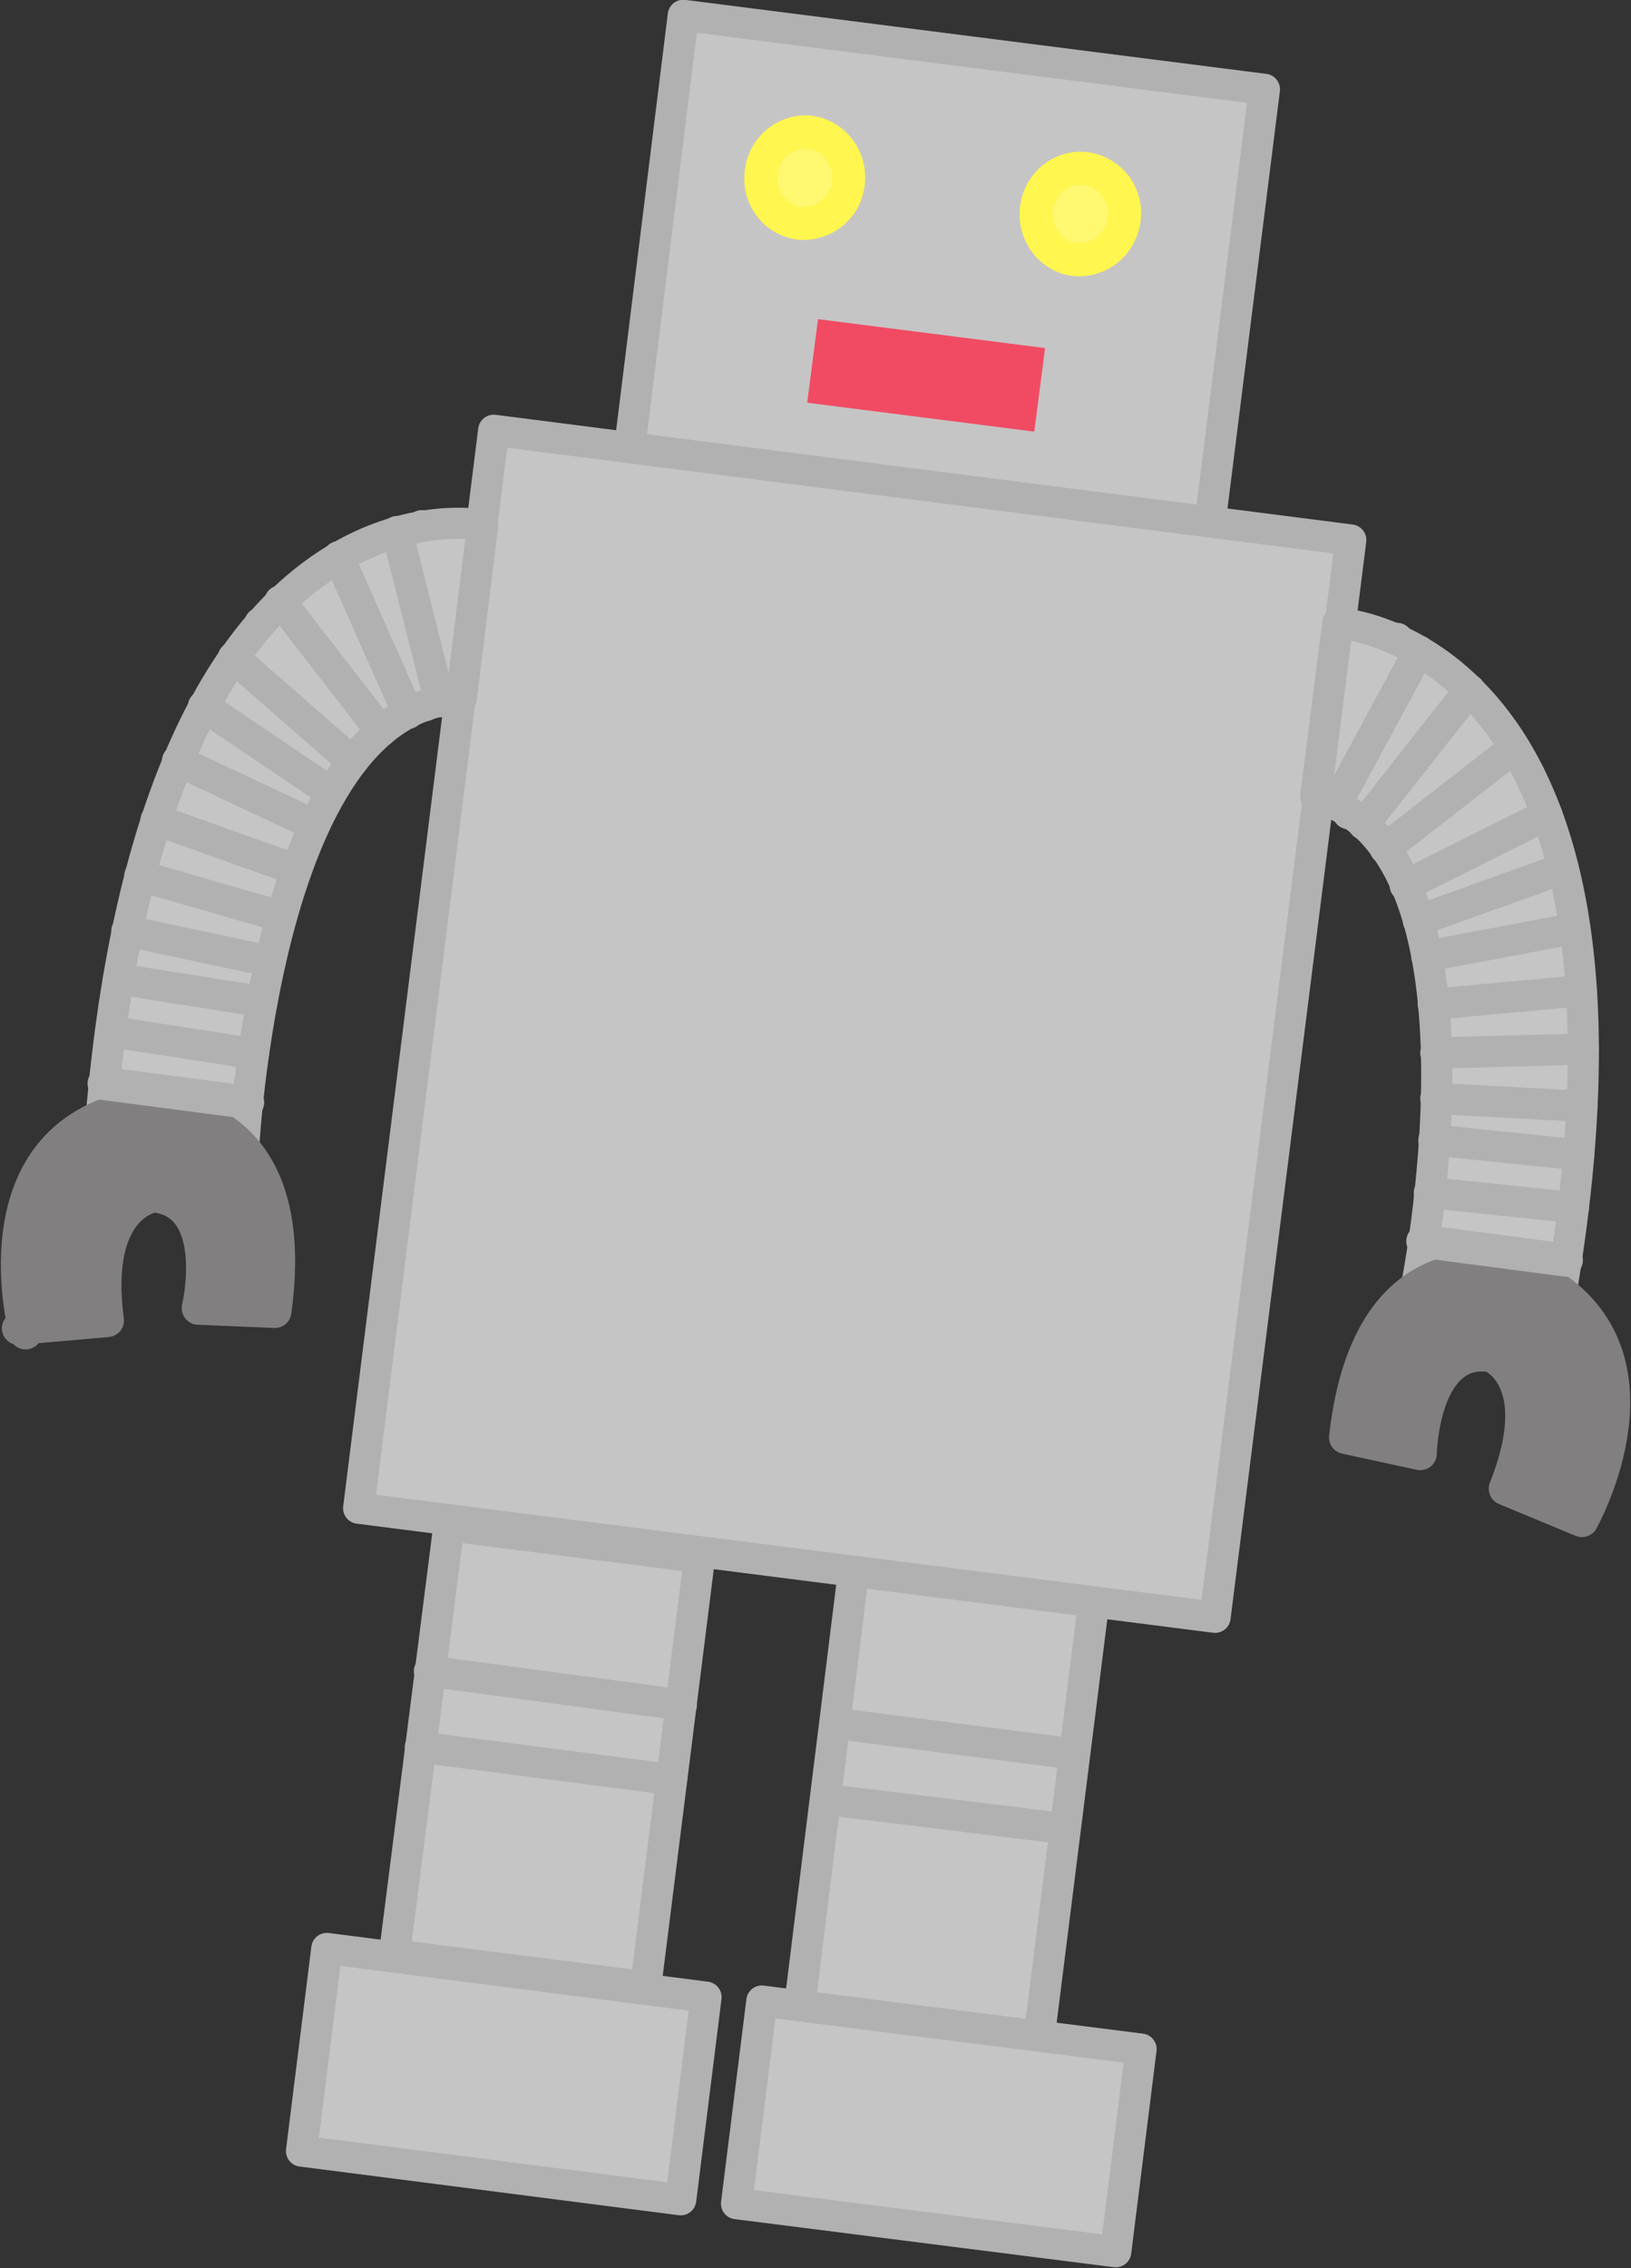 <?xml version="1.0" encoding="UTF-8"?>
<svg width="25.12mm" height="34.93mm" version="1.1" viewBox="0 0 25.12 34.93" xmlns="http://www.w3.org/2000/svg"><rect x="0" y="0" width="25.12" height="34.93" fill="#333333" stroke="none"/><g transform="translate(-319.38 -244.63)"><g class="com.sun.star.drawing.PolyPolygonShape" transform="matrix(.01 0 0 .01 -50.566 77.996)"><rect class="BoundingBox" x="37940" y="16663" width="1028" height="832" fill="none"/><path d="m38858 17470-894-114 83-669 895 114z" fill="#c6c5c5"/><path d="m38858 17470-894-114 83-669 895 114z" fill="none" stroke="#b2b1b1" stroke-linecap="round" stroke-linejoin="round" stroke-width="48"/></g><g class="com.sun.star.drawing.PolyPolygonShape" transform="matrix(.01 0 0 .01 -50.566 77.996)"><rect class="BoundingBox" x="37578" y="18989" width="519" height="759" fill="none"/><path d="m37989 19723-387-49 84-661 386 49z" fill="#c6c5c5"/><path d="m37989 19723-387-49 84-661 386 49z" fill="none" stroke="#b2b1b1" stroke-linecap="round" stroke-linejoin="round" stroke-width="48"/></g><g class="com.sun.star.drawing.PolyPolygonShape" transform="matrix(.01 0 0 .01 -50.566 77.996)"><rect class="BoundingBox" x="38201" y="19045" width="505" height="781" fill="none"/><path d="m38595 19801-369-47 85-685 370 47z" fill="#c6c5c5"/><path d="m38595 19801-369-47 85-685 370 47z" fill="none" stroke="#b2b1b1" stroke-linecap="round" stroke-linejoin="round" stroke-width="48"/></g><g class="com.sun.star.drawing.PolyPolygonShape" transform="matrix(.01 0 0 .01 -50.566 77.996)"><rect class="BoundingBox" x="37435" y="19640" width="672" height="436" fill="none"/><path d="m38043 20051-584-75 39-312 584 75z" fill="#c6c5c5"/><path d="m38043 20051-584-75 39-312 584 75z" fill="none" stroke="#b2b1b1" stroke-linecap="round" stroke-linejoin="round" stroke-width="48"/></g><g class="com.sun.star.drawing.PolyPolygonShape" transform="matrix(.01 0 0 .01 -50.566 77.996)"><rect class="BoundingBox" x="38105" y="19721" width="672" height="435" fill="none"/><path d="m38713 20131-584-74 39-312 584 74z" fill="#c6c5c5"/><path d="m38713 20131-584-74 39-312 584 74z" fill="none" stroke="#b2b1b1" stroke-linecap="round" stroke-linejoin="round" stroke-width="48"/></g><g class="com.sun.star.drawing.ClosedBezierShape" transform="matrix(.01 0 0 .01 -50.566 77.996)"><rect class="BoundingBox" x="38140" y="16841" width="188" height="194" fill="none"/><path d="m38301 16946c-4 38-39 65-76 61-37-5-63-40-58-78 4-38 38-66 75-62 38 5 64 41 59 79z" fill="#fff870"/><path d="m38301 16946c-4 38-39 65-76 61-37-5-63-40-58-78 4-38 38-66 75-62 38 5 64 41 59 79z" fill="none" stroke="#fff64f" stroke-linecap="round" stroke-linejoin="round" stroke-width="51"/></g><g class="com.sun.star.drawing.ClosedBezierShape" transform="matrix(.01 0 0 .01 -50.566 77.996)"><rect class="BoundingBox" x="38564" y="16897" width="189" height="194" fill="none"/><path d="m38726 17001c-5 39-39 66-77 62-37-5-63-41-58-79s38-65 75-61c39 5 65 40 60 78z" fill="#fff870"/><path d="m38726 17001c-5 39-39 66-77 62-37-5-63-41-58-79s38-65 75-61c39 5 65 40 60 78z" fill="none" stroke="#fff64f" stroke-linecap="round" stroke-linejoin="round" stroke-width="51"/></g><g class="com.sun.star.drawing.PolyPolygonShape" transform="matrix(.01 0 0 .01 -50.566 77.996)"><rect class="BoundingBox" x="38237" y="17154" width="369" height="176" fill="none"/><path d="m38572 17308-314-40 12-93 314 40z" fill="#f14b64"/><path d="m38572 17308-314-40 12-93 314 40z" fill="none" stroke="#f14b64" stroke-width="36"/></g><g class="com.sun.star.drawing.PolyPolygonShape" transform="matrix(.01 0 0 .01 -50.566 77.996)"><rect class="BoundingBox" x="37523" y="17302" width="1577" height="1877" fill="none"/><path d="m38866 19154-1147-146-172-22 208-1660 1320 169z" fill="#c6c5c5"/><path d="m38866 19154-1147-146-172-22 208-1660 1320 169z" fill="none" stroke="#b2b1b1" stroke-linecap="round" stroke-linejoin="round" stroke-width="48"/></g><g class="com.sun.star.drawing.PolyPolygonShape" transform="matrix(.01 0 0 .01 -50.566 77.996)"><rect class="BoundingBox" x="37656" y="19237" width="389" height="53" fill="none"/></g><g class="com.sun.star.drawing.LineShape" transform="matrix(.01 0 0 .01 -50.566 77.996)"><g fill="none"><rect class="BoundingBox" x="37632" y="19213" width="437" height="101"/><path d="m37656 19237 388 52" stroke="#b2b1b1" stroke-linecap="round" stroke-linejoin="round" stroke-width="48"/></g></g><g class="com.sun.star.drawing.PolyPolygonShape" transform="matrix(.01 0 0 .01 -50.566 77.996)"><rect class="BoundingBox" x="37642" y="19354" width="388" height="51" fill="none"/></g><g class="com.sun.star.drawing.LineShape" transform="matrix(.01 0 0 .01 -50.566 77.996)"><g fill="none"><rect class="BoundingBox" x="37618" y="19330" width="436" height="99"/><path d="m37642 19354 387 50" stroke="#b2b1b1" stroke-linecap="round" stroke-linejoin="round" stroke-width="48"/></g></g><g class="com.sun.star.drawing.PolyPolygonShape" transform="matrix(.01 0 0 .01 -50.566 77.996)"><rect class="BoundingBox" x="38286" y="19318" width="359" height="47" fill="none"/></g><g class="com.sun.star.drawing.LineShape" transform="matrix(.01 0 0 .01 -50.566 77.996)"><g fill="none"><rect class="BoundingBox" x="38262" y="19294" width="407" height="95"/><path d="m38286 19318 358 46" stroke="#b2b1b1" stroke-linecap="round" stroke-linejoin="round" stroke-width="48"/></g></g><g class="com.sun.star.drawing.PolyPolygonShape" transform="matrix(.01 0 0 .01 -50.566 77.996)"><rect class="BoundingBox" x="38271" y="19435" width="360" height="45" fill="none"/></g><g class="com.sun.star.drawing.LineShape" transform="matrix(.01 0 0 .01 -50.566 77.996)"><g fill="none"><rect class="BoundingBox" x="38247" y="19411" width="408" height="93"/><path d="m38271 19435 359 44" stroke="#b2b1b1" stroke-linecap="round" stroke-linejoin="round" stroke-width="48"/></g></g><g class="com.sun.star.drawing.PolyPolygonShape" transform="matrix(.01 0 0 .01 -50.566 77.996)"><rect class="BoundingBox" x="37644" y="17473" width="7" height="278" fill="none"/></g><g class="com.sun.star.drawing.LineShape" transform="matrix(.01 0 0 .01 -50.566 77.996)"><g fill="none"><rect class="BoundingBox" x="37620" y="17449" width="55" height="326"/><path d="m37644 17473 6 277" stroke="#b2b1b1" stroke-linecap="round" stroke-linejoin="round" stroke-width="48"/></g></g><g class="com.sun.star.drawing.PolyPolygonShape" transform="matrix(.01 0 0 .01 -50.566 77.996)"><rect class="BoundingBox" x="37516" y="17521" width="67" height="269" fill="none"/></g><g class="com.sun.star.drawing.LineShape" transform="matrix(.01 0 0 .01 -50.566 77.996)"><g fill="none"><rect class="BoundingBox" x="37492" y="17497" width="115" height="317"/><path d="m37516 17521 66 268" stroke="#b2b1b1" stroke-linecap="round" stroke-linejoin="round" stroke-width="48"/></g></g><g class="com.sun.star.drawing.PolyPolygonShape" transform="matrix(.01 0 0 .01 -50.566 77.996)"><rect class="BoundingBox" x="37395" y="17623" width="143" height="214" fill="none"/></g><g class="com.sun.star.drawing.LineShape" transform="matrix(.01 0 0 .01 -50.566 77.996)"><g fill="none"><rect class="BoundingBox" x="37371" y="17599" width="191" height="262"/><path d="m37395 17623 142 213" stroke="#b2b1b1" stroke-linecap="round" stroke-linejoin="round" stroke-width="48"/></g></g><g class="com.sun.star.drawing.ClosedBezierShape" transform="matrix(.01 0 0 .01 -50.566 77.996)"><rect class="BoundingBox" x="37125" y="17444" width="638" height="1025" fill="none"/><path d="m37738 17472s-504-101-588 918l219 54s31-692 336-705z" fill="#c6c5c5"/><path d="m37738 17472s-504-101-588 918l219 54s31-692 336-705z" fill="none" stroke="#b2b1b1" stroke-linecap="round" stroke-linejoin="round" stroke-width="48"/></g><g class="com.sun.star.drawing.ClosedBezierShape" transform="matrix(.01 0 0 .01 -50.566 77.996)"><rect class="BoundingBox" x="37021" y="18368" width="404" height="349" fill="none"/><path d="m37034 18716s-79-290 159-347c0 0 273-35 225 314l-118-5s38-162-68-173c0 0-96 11-72 192l-137 12z" fill="#827f80"/></g><g class="com.sun.star.drawing.OpenBezierShape" transform="matrix(.01 0 0 .01 -50.566 77.996)"><g fill="none"><rect class="BoundingBox" x="36995" y="18342" width="455" height="401"/><path d="m37034 18716s-79-290 159-347c0 0 273-35 225 314l-118-5s38-162-68-173c0 0-96 11-72 192l-137 12" stroke="#827f80" stroke-linecap="round" stroke-linejoin="round" stroke-width="51"/></g></g><g class="com.sun.star.drawing.PolyPolygonShape" transform="matrix(.01 0 0 .01 -50.566 77.996)"><rect class="BoundingBox" x="37308" y="17751" width="198" height="134" fill="none"/></g><g class="com.sun.star.drawing.LineShape" transform="matrix(.01 0 0 .01 -50.566 77.996)"><g fill="none"><rect class="BoundingBox" x="37284" y="17727" width="246" height="182"/><path d="m37308 17751 197 133" stroke="#b2b1b1" stroke-linecap="round" stroke-linejoin="round" stroke-width="48"/></g></g><g class="com.sun.star.drawing.PolyPolygonShape" transform="matrix(.01 0 0 .01 -50.566 77.996)"><rect class="BoundingBox" x="37268" y="17835" width="212" height="100" fill="none"/></g><g class="com.sun.star.drawing.LineShape" transform="matrix(.01 0 0 .01 -50.566 77.996)"><g fill="none"><rect class="BoundingBox" x="37244" y="17811" width="260" height="148"/><path d="m37268 17835 211 99" stroke="#b2b1b1" stroke-linecap="round" stroke-linejoin="round" stroke-width="48"/></g></g><g class="com.sun.star.drawing.PolyPolygonShape" transform="matrix(.01 0 0 .01 -50.566 77.996)"><rect class="BoundingBox" x="37235" y="17926" width="217" height="78" fill="none"/></g><g class="com.sun.star.drawing.LineShape" transform="matrix(.01 0 0 .01 -50.566 77.996)"><g fill="none"><rect class="BoundingBox" x="37211" y="17902" width="265" height="126"/><path d="m37235 17926 216 77" stroke="#b2b1b1" stroke-linecap="round" stroke-linejoin="round" stroke-width="48"/></g></g><g class="com.sun.star.drawing.PolyPolygonShape" transform="matrix(.01 0 0 .01 -50.566 77.996)"><rect class="BoundingBox" x="37210" y="18012" width="219" height="64" fill="none"/></g><g class="com.sun.star.drawing.LineShape" transform="matrix(.01 0 0 .01 -50.566 77.996)"><g fill="none"><rect class="BoundingBox" x="37186" y="17988" width="267" height="112"/><path d="m37210 18012 218 63" stroke="#b2b1b1" stroke-linecap="round" stroke-linejoin="round" stroke-width="48"/></g></g><g class="com.sun.star.drawing.PolyPolygonShape" transform="matrix(.01 0 0 .01 -50.566 77.996)"><rect class="BoundingBox" x="37190" y="18097" width="222" height="48" fill="none"/></g><g class="com.sun.star.drawing.LineShape" transform="matrix(.01 0 0 .01 -50.566 77.996)"><g fill="none"><rect class="BoundingBox" x="37166" y="18073" width="270" height="96"/><path d="m37190 18097 221 47" stroke="#b2b1b1" stroke-linecap="round" stroke-linejoin="round" stroke-width="48"/></g></g><g class="com.sun.star.drawing.PolyPolygonShape" transform="matrix(.01 0 0 .01 -50.566 77.996)"><rect class="BoundingBox" x="37177" y="18171" width="222" height="36" fill="none"/></g><g class="com.sun.star.drawing.LineShape" transform="matrix(.01 0 0 .01 -50.566 77.996)"><g fill="none"><rect class="BoundingBox" x="37153" y="18147" width="270" height="84"/><path d="m37177 18171 221 35" stroke="#b2b1b1" stroke-linecap="round" stroke-linejoin="round" stroke-width="48"/></g></g><g class="com.sun.star.drawing.PolyPolygonShape" transform="matrix(.01 0 0 .01 -50.566 77.996)"><rect class="BoundingBox" x="37165" y="18252" width="221" height="35" fill="none"/></g><g class="com.sun.star.drawing.LineShape" transform="matrix(.01 0 0 .01 -50.566 77.996)"><g fill="none"><rect class="BoundingBox" x="37141" y="18228" width="269" height="83"/><path d="m37165 18252 220 34" stroke="#b2b1b1" stroke-linecap="round" stroke-linejoin="round" stroke-width="48"/></g></g><g class="com.sun.star.drawing.PolyPolygonShape" transform="matrix(.01 0 0 .01 -50.566 77.996)"><rect class="BoundingBox" x="37155" y="18332" width="222" height="30" fill="none"/></g><g class="com.sun.star.drawing.LineShape" transform="matrix(.01 0 0 .01 -50.566 77.996)"><g fill="none"><rect class="BoundingBox" x="37129" y="18306" width="274" height="82"/><path d="m37155 18332 221 29" stroke="#b2b1b1" stroke-linecap="round" stroke-linejoin="round" stroke-width="51"/></g></g><g class="com.sun.star.drawing.PolyPolygonShape" transform="matrix(.01 0 0 .01 -50.566 77.996)"><rect class="BoundingBox" x="37354" y="17676" width="184" height="161" fill="none"/></g><g class="com.sun.star.drawing.LineShape" transform="matrix(.01 0 0 .01 -50.566 77.996)"><g fill="none"><rect class="BoundingBox" x="37330" y="17652" width="232" height="209"/><path d="m37354 17676 183 160" stroke="#b2b1b1" stroke-linecap="round" stroke-linejoin="round" stroke-width="48"/></g></g><g class="com.sun.star.drawing.PolyPolygonShape" transform="matrix(.01 0 0 .01 -50.566 77.996)"><rect class="BoundingBox" x="37426" y="17589" width="156" height="201" fill="none"/></g><g class="com.sun.star.drawing.LineShape" transform="matrix(.01 0 0 .01 -50.566 77.996)"><g fill="none"><rect class="BoundingBox" x="37402" y="17565" width="204" height="249"/><path d="m37426 17589 155 200" stroke="#b2b1b1" stroke-linecap="round" stroke-linejoin="round" stroke-width="48"/></g></g><g class="com.sun.star.drawing.PolyPolygonShape" transform="matrix(.01 0 0 .01 -50.566 77.996)"><rect class="BoundingBox" x="37516" y="17521" width="108" height="242" fill="none"/></g><g class="com.sun.star.drawing.LineShape" transform="matrix(.01 0 0 .01 -50.566 77.996)"><g fill="none"><rect class="BoundingBox" x="37492" y="17497" width="156" height="290"/><path d="m37516 17521 107 241" stroke="#b2b1b1" stroke-linecap="round" stroke-linejoin="round" stroke-width="48"/></g></g><g class="com.sun.star.drawing.PolyPolygonShape" transform="matrix(.01 0 0 .01 -50.566 77.996)"><rect class="BoundingBox" x="37606" y="17482" width="67" height="263" fill="none"/></g><g class="com.sun.star.drawing.LineShape" transform="matrix(.01 0 0 .01 -50.566 77.996)"><g fill="none"><rect class="BoundingBox" x="37582" y="17458" width="115" height="311"/><path d="m37606 17482 66 262" stroke="#b2b1b1" stroke-linecap="round" stroke-linejoin="round" stroke-width="48"/></g></g><g class="com.sun.star.drawing.PolyPolygonShape" transform="matrix(.01 0 0 .01 -50.566 77.996)"><rect class="BoundingBox" x="39072" y="17648" width="75" height="268" fill="none"/></g><g class="com.sun.star.drawing.LineShape" transform="matrix(.01 0 0 .01 -50.566 77.996)"><g fill="none"><rect class="BoundingBox" x="39046" y="17622" width="127" height="320"/><path d="m39146 17648-74 267" stroke="#b2b1b1" stroke-linecap="round" stroke-linejoin="round" stroke-width="51"/></g></g><g class="com.sun.star.drawing.PolyPolygonShape" transform="matrix(.01 0 0 .01 -50.566 77.996)"><rect class="BoundingBox" x="39128" y="17726" width="131" height="245" fill="none"/></g><g class="com.sun.star.drawing.LineShape" transform="matrix(.01 0 0 .01 -50.566 77.996)"><g fill="none"><rect class="BoundingBox" x="39104" y="17702" width="179" height="293"/><path d="m39258 17726-130 244" stroke="#b2b1b1" stroke-linecap="round" stroke-linejoin="round" stroke-width="48"/></g></g><g class="com.sun.star.drawing.PolyPolygonShape" transform="matrix(.01 0 0 .01 -50.566 77.996)"><rect class="BoundingBox" x="39159" y="17856" width="192" height="172" fill="none"/></g><g class="com.sun.star.drawing.LineShape" transform="matrix(.01 0 0 .01 -50.566 77.996)"><g fill="none"><rect class="BoundingBox" x="39135" y="17832" width="240" height="220"/><path d="m39350 17856-191 171" stroke="#b2b1b1" stroke-linecap="round" stroke-linejoin="round" stroke-width="48"/></g></g><g class="com.sun.star.drawing.ClosedBezierShape" transform="matrix(.01 0 0 .01 -50.566 77.996)"><rect class="BoundingBox" x="38997" y="17599" width="462" height="1086" fill="none"/><path d="m39055 17623s515 28 343 1036l-224-3s140-677-153-766z" fill="#c6c5c5"/><path d="m39055 17623s515 28 343 1036l-224-3s140-677-153-766z" fill="none" stroke="#b2b1b1" stroke-linecap="round" stroke-linejoin="round" stroke-width="48"/></g><g class="com.sun.star.drawing.ClosedBezierShape" transform="matrix(.01 0 0 .01 -50.566 77.996)"><rect class="BoundingBox" x="39067" y="18616" width="414" height="391" fill="none"/><path d="m39431 19005s147-261-69-375c0 0-256-103-295 247l115 25s3-167 109-151c0 0 90 34 22 205z" fill="#827f80"/></g><g class="com.sun.star.drawing.OpenBezierShape" transform="matrix(.01 0 0 .01 -50.566 77.996)"><g fill="none"><rect class="BoundingBox" x="39041" y="18590" width="466" height="442"/><path d="m39431 19005s147-261-69-375c0 0-256-103-295 247l115 25s3-167 109-151c0 0 90 34 22 205z" stroke="#827f80" stroke-linecap="round" stroke-linejoin="round" stroke-width="51"/></g></g><g class="com.sun.star.drawing.PolyPolygonShape" transform="matrix(.01 0 0 .01 -50.566 77.996)"><rect class="BoundingBox" x="39179" y="18001" width="224" height="81" fill="none"/></g><g class="com.sun.star.drawing.LineShape" transform="matrix(.01 0 0 .01 -50.566 77.996)"><g fill="none"><rect class="BoundingBox" x="39155" y="17977" width="272" height="129"/><path d="m39402 18001-223 80" stroke="#b2b1b1" stroke-linecap="round" stroke-linejoin="round" stroke-width="48"/></g></g><g class="com.sun.star.drawing.PolyPolygonShape" transform="matrix(.01 0 0 .01 -50.566 77.996)"><rect class="BoundingBox" x="39192" y="18093" width="229" height="44" fill="none"/></g><g class="com.sun.star.drawing.LineShape" transform="matrix(.01 0 0 .01 -50.566 77.996)"><g fill="none"><rect class="BoundingBox" x="39168" y="18069" width="277" height="92"/><path d="m39420 18093-228 43" stroke="#b2b1b1" stroke-linecap="round" stroke-linejoin="round" stroke-width="48"/></g></g><g class="com.sun.star.drawing.PolyPolygonShape" transform="matrix(.01 0 0 .01 -50.566 77.996)"><rect class="BoundingBox" x="39202" y="18189" width="229" height="22" fill="none"/></g><g class="com.sun.star.drawing.LineShape" transform="matrix(.01 0 0 .01 -50.566 77.996)"><g fill="none"><rect class="BoundingBox" x="39178" y="18165" width="277" height="70"/><path d="m39430 18189-228 21" stroke="#b2b1b1" stroke-linecap="round" stroke-linejoin="round" stroke-width="48"/></g></g><g class="com.sun.star.drawing.PolyPolygonShape" transform="matrix(.01 0 0 .01 -50.566 77.996)"><rect class="BoundingBox" x="39206" y="18279" width="228" height="7" fill="none"/></g><g class="com.sun.star.drawing.LineShape" transform="matrix(.01 0 0 .01 -50.566 77.996)"><g fill="none"><rect class="BoundingBox" x="39182" y="18255" width="276" height="55"/><path d="m39433 18279-227 6" stroke="#b2b1b1" stroke-linecap="round" stroke-linejoin="round" stroke-width="48"/></g></g><g class="com.sun.star.drawing.PolyPolygonShape" transform="matrix(.01 0 0 .01 -50.566 77.996)"><rect class="BoundingBox" x="39206" y="18355" width="226" height="13" fill="none"/></g><g class="com.sun.star.drawing.LineShape" transform="matrix(.01 0 0 .01 -50.566 77.996)"><g fill="none"><rect class="BoundingBox" x="39182" y="18331" width="274" height="61"/><path d="m39431 18367-225-12" stroke="#b2b1b1" stroke-linecap="round" stroke-linejoin="round" stroke-width="48"/></g></g><g class="com.sun.star.drawing.PolyPolygonShape" transform="matrix(.01 0 0 .01 -50.566 77.996)"><rect class="BoundingBox" x="39203" y="18419" width="224" height="24" fill="none"/></g><g class="com.sun.star.drawing.LineShape" transform="matrix(.01 0 0 .01 -50.566 77.996)"><g fill="none"><rect class="BoundingBox" x="39179" y="18395" width="272" height="72"/><path d="m39426 18442-223-23" stroke="#b2b1b1" stroke-linecap="round" stroke-linejoin="round" stroke-width="48"/></g></g><g class="com.sun.star.drawing.PolyPolygonShape" transform="matrix(.01 0 0 .01 -50.566 77.996)"><rect class="BoundingBox" x="39196" y="18500" width="223" height="24" fill="none"/></g><g class="com.sun.star.drawing.LineShape" transform="matrix(.01 0 0 .01 -50.566 77.996)"><g fill="none"><rect class="BoundingBox" x="39172" y="18476" width="271" height="72"/><path d="m39418 18523-222-23" stroke="#b2b1b1" stroke-linecap="round" stroke-linejoin="round" stroke-width="48"/></g></g><g class="com.sun.star.drawing.PolyPolygonShape" transform="matrix(.01 0 0 .01 -50.566 77.996)"><rect class="BoundingBox" x="39186" y="18575" width="222" height="30" fill="none"/></g><g class="com.sun.star.drawing.LineShape" transform="matrix(.01 0 0 .01 -50.566 77.996)"><g fill="none"><rect class="BoundingBox" x="39160" y="18549" width="274" height="82"/><path d="m39407 18604-221-29" stroke="#b2b1b1" stroke-linecap="round" stroke-linejoin="round" stroke-width="51"/></g></g><g class="com.sun.star.drawing.PolyPolygonShape" transform="matrix(.01 0 0 .01 -50.566 77.996)"><rect class="BoundingBox" x="39159" y="17918" width="219" height="110" fill="none"/></g><g class="com.sun.star.drawing.LineShape" transform="matrix(.01 0 0 .01 -50.566 77.996)"><g fill="none"><rect class="BoundingBox" x="39135" y="17894" width="267" height="158"/><path d="m39377 17918-218 109" stroke="#b2b1b1" stroke-linecap="round" stroke-linejoin="round" stroke-width="48"/></g></g><g class="com.sun.star.drawing.PolyPolygonShape" transform="matrix(.01 0 0 .01 -50.566 77.996)"><rect class="BoundingBox" x="39128" y="17815" width="200" height="156" fill="none"/></g><g class="com.sun.star.drawing.LineShape" transform="matrix(.01 0 0 .01 -50.566 77.996)"><g fill="none"><rect class="BoundingBox" x="39104" y="17791" width="248" height="204"/><path d="m39327 17815-199 155" stroke="#b2b1b1" stroke-linecap="round" stroke-linejoin="round" stroke-width="48"/></g></g><g class="com.sun.star.drawing.PolyPolygonShape" transform="matrix(.01 0 0 .01 -50.566 77.996)"><rect class="BoundingBox" x="39095" y="17726" width="164" height="208" fill="none"/></g><g class="com.sun.star.drawing.LineShape" transform="matrix(.01 0 0 .01 -50.566 77.996)"><g fill="none"><rect class="BoundingBox" x="39071" y="17702" width="212" height="256"/><path d="m39258 17726-163 207" stroke="#b2b1b1" stroke-linecap="round" stroke-linejoin="round" stroke-width="48"/></g></g><g class="com.sun.star.drawing.PolyPolygonShape" transform="matrix(.01 0 0 .01 -50.566 77.996)"><rect class="BoundingBox" x="39052" y="17666" width="129" height="238" fill="none"/></g><g class="com.sun.star.drawing.LineShape" transform="matrix(.01 0 0 .01 -50.566 77.996)"><g fill="none"><rect class="BoundingBox" x="39028" y="17642" width="177" height="286"/><path d="m39180 17666-128 237" stroke="#b2b1b1" stroke-linecap="round" stroke-linejoin="round" stroke-width="48"/></g></g></g></svg>
